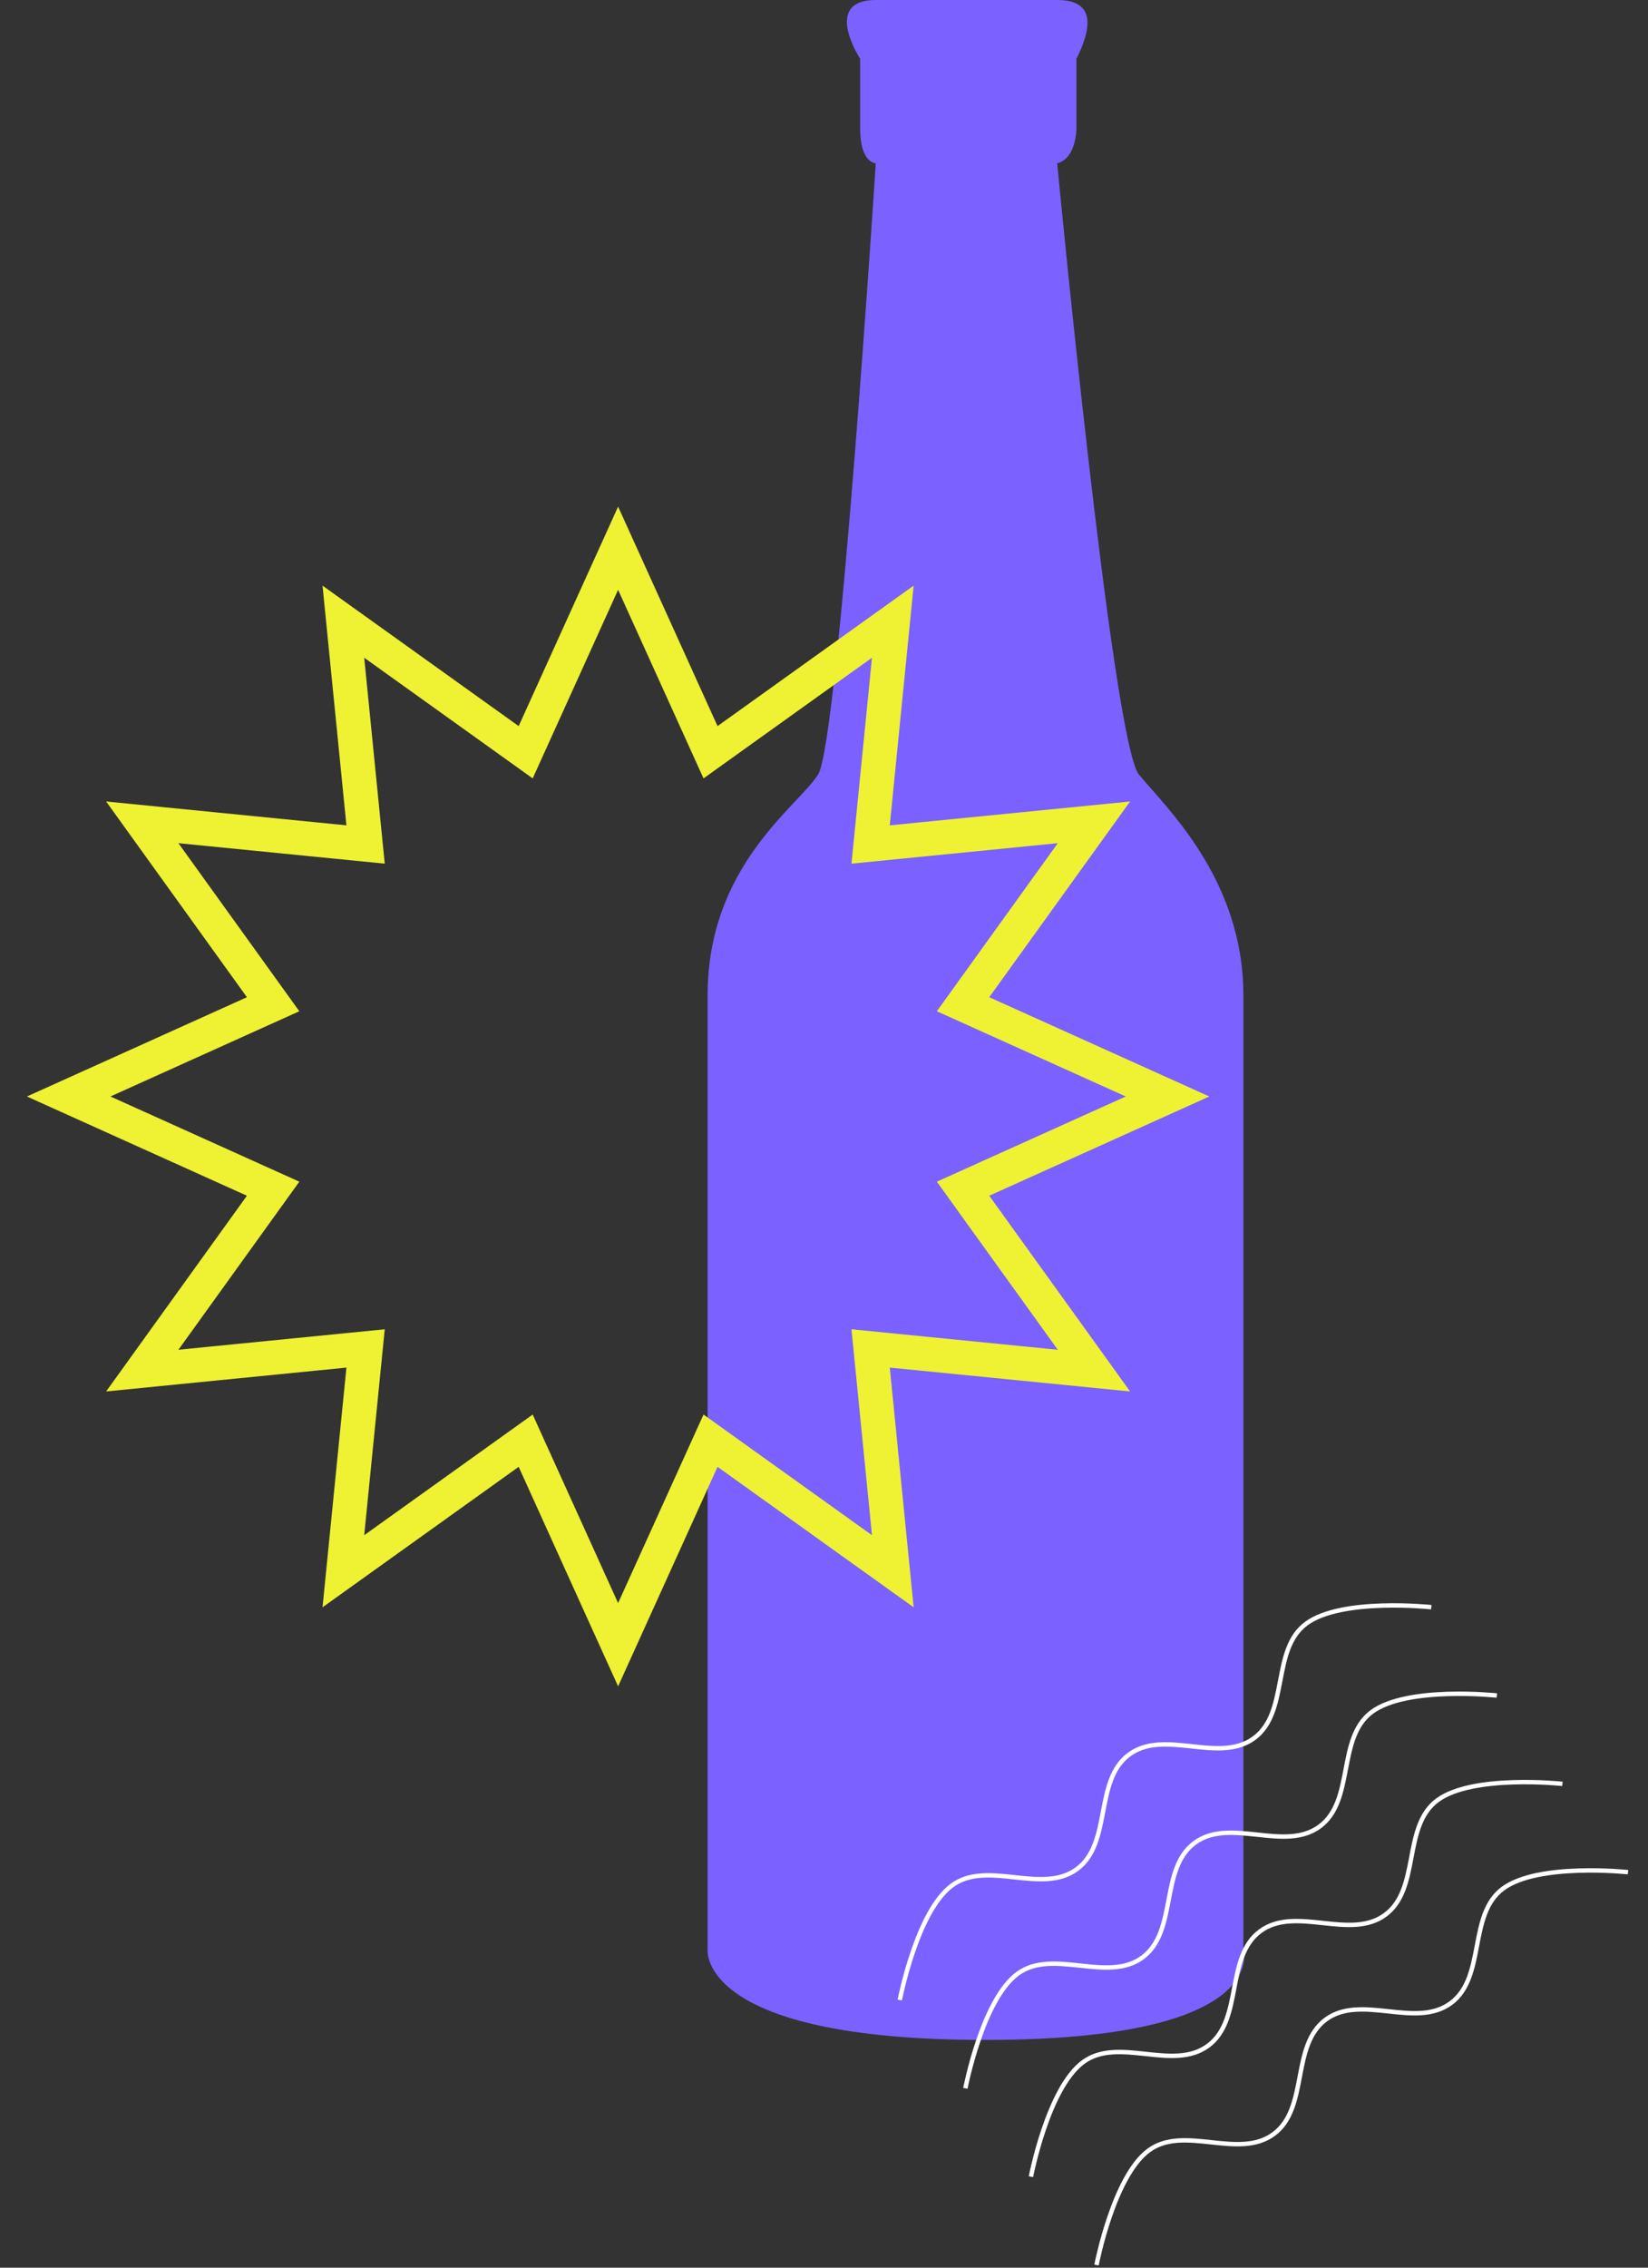 <svg width="48" height="66" viewBox="0 0 48 66" fill="none" xmlns="http://www.w3.org/2000/svg">
<rect x="0" y="0" width="48" height="66" fill="#333333" stroke="none"/>
<path d="M30.792 2.63926e-06H25.508C23.934 2.63926e-06 25.053 1.712 25.053 1.712V3.739C25.053 4.753 25.508 4.753 25.508 4.753C25.508 4.753 24.424 21.596 23.829 22.54C23.234 23.483 20.61 25.195 20.61 28.97L20.61 56.751C20.61 56.751 20.33 59.372 28.692 59.372C37.055 59.372 36.215 56.751 36.215 56.751V28.97C36.215 25.58 33.941 23.483 33.171 22.54C32.401 21.596 30.792 4.753 30.792 4.753C31.352 4.613 31.352 3.739 31.352 3.739V1.712C31.982 0.454 31.632 8.57761e-06 30.792 2.63926e-06Z" fill="#7B61FF"/>
<path d="M18.003 15.956L20.695 21.894L26.004 18.094L25.358 24.579L31.862 23.934L28.05 29.228L34.006 31.913L28.05 34.597L31.862 39.891L25.358 39.246L26.004 45.731L20.695 41.931L18.003 47.869L15.311 41.931L10.001 45.731L10.648 39.246L4.144 39.891L7.955 34.597L2 31.913L7.955 29.228L4.144 23.934L10.648 24.579L10.001 18.094L15.311 21.894L18.003 15.956Z" stroke="#EEF233"/>
<path d="M26.208 58.21L26.271 58.221L26.271 58.221L26.271 58.22L26.272 58.215C26.273 58.21 26.275 58.203 26.276 58.193C26.28 58.174 26.286 58.147 26.294 58.111C26.309 58.039 26.332 57.937 26.363 57.811C26.425 57.559 26.518 57.215 26.643 56.848C26.768 56.481 26.924 56.091 27.112 55.748C27.301 55.403 27.519 55.109 27.765 54.928C28.255 54.566 28.88 54.63 29.54 54.701L29.553 54.703C30.196 54.772 30.872 54.845 31.406 54.45C31.94 54.056 32.067 53.39 32.188 52.756L32.191 52.744C32.315 52.093 32.435 51.478 32.925 51.117C33.415 50.755 34.04 50.819 34.7 50.89L34.713 50.892C35.356 50.961 36.032 51.034 36.566 50.639C37.1 50.245 37.227 49.579 37.348 48.945L37.351 48.932C37.475 48.282 37.595 47.667 38.085 47.305C38.331 47.124 38.676 47.002 39.062 46.922C39.447 46.843 39.866 46.807 40.254 46.795C40.643 46.783 41 46.794 41.26 46.809C41.389 46.816 41.495 46.824 41.568 46.83C41.604 46.833 41.633 46.836 41.652 46.838C41.661 46.839 41.669 46.839 41.673 46.84L41.679 46.84L41.681 46.84L41.688 46.777L41.695 46.719C41.695 46.713 41.695 46.713 41.695 46.713L41.695 46.713L41.693 46.713L41.687 46.712C41.682 46.712 41.675 46.711 41.665 46.71C41.645 46.708 41.617 46.706 41.58 46.702C41.505 46.696 41.399 46.688 41.268 46.681C41.005 46.666 40.644 46.654 40.251 46.667C39.858 46.679 39.431 46.715 39.037 46.797C38.643 46.878 38.277 47.005 38.009 47.203C37.475 47.597 37.347 48.263 37.227 48.897L37.224 48.909C37.1 49.559 36.98 50.175 36.49 50.536C36 50.898 35.374 50.834 34.715 50.763L34.702 50.761C34.059 50.692 33.383 50.619 32.849 51.014C32.315 51.408 32.187 52.074 32.066 52.708L32.064 52.72C31.94 53.37 31.819 53.986 31.33 54.348C30.84 54.709 30.214 54.645 29.555 54.574L29.542 54.572C28.898 54.503 28.223 54.43 27.689 54.825C27.421 55.023 27.192 55.335 26.999 55.687C26.806 56.039 26.647 56.436 26.521 56.807C26.395 57.179 26.3 57.526 26.238 57.781C26.207 57.908 26.183 58.012 26.168 58.085C26.16 58.121 26.154 58.149 26.15 58.169C26.148 58.178 26.147 58.186 26.146 58.191L26.145 58.196L26.145 58.198C26.145 58.198 26.144 58.198 26.208 58.21Z" fill="white"/>
<path d="M28.118 60.781L28.181 60.792L28.181 60.792L28.181 60.791L28.182 60.785C28.183 60.781 28.184 60.773 28.186 60.764C28.19 60.745 28.196 60.718 28.204 60.682C28.219 60.61 28.242 60.508 28.273 60.382C28.335 60.13 28.428 59.786 28.553 59.419C28.678 59.051 28.834 58.662 29.022 58.319C29.211 57.974 29.429 57.68 29.675 57.498C30.165 57.137 30.79 57.201 31.45 57.272L31.463 57.273C32.106 57.343 32.782 57.416 33.316 57.021C33.85 56.627 33.977 55.961 34.098 55.327L34.1 55.315C34.224 54.664 34.345 54.049 34.835 53.687C35.325 53.326 35.95 53.39 36.61 53.461L36.623 53.462C37.266 53.532 37.942 53.605 38.476 53.21C39.01 52.816 39.137 52.15 39.258 51.516L39.261 51.504C39.385 50.853 39.505 50.238 39.995 49.876C40.241 49.695 40.586 49.572 40.972 49.493C41.356 49.414 41.776 49.378 42.164 49.366C42.553 49.354 42.91 49.365 43.169 49.38C43.299 49.387 43.405 49.395 43.478 49.401C43.514 49.404 43.542 49.407 43.562 49.408C43.571 49.41 43.578 49.41 43.583 49.411L43.589 49.411L43.59 49.411L43.598 49.348C43.605 49.284 43.605 49.284 43.605 49.284L43.605 49.284L43.603 49.284L43.597 49.283C43.592 49.283 43.585 49.282 43.575 49.281C43.555 49.279 43.526 49.276 43.489 49.273C43.415 49.267 43.309 49.259 43.178 49.252C42.915 49.237 42.554 49.225 42.161 49.238C41.768 49.25 41.341 49.286 40.947 49.368C40.553 49.449 40.187 49.576 39.919 49.774C39.385 50.168 39.257 50.834 39.136 51.468L39.134 51.48C39.01 52.13 38.889 52.746 38.4 53.107C37.91 53.469 37.284 53.405 36.624 53.334L36.612 53.332C35.968 53.263 35.293 53.19 34.758 53.585C34.224 53.979 34.097 54.645 33.976 55.279L33.974 55.291C33.85 55.941 33.729 56.557 33.239 56.919C32.75 57.28 32.124 57.216 31.464 57.145L31.451 57.143C30.808 57.074 30.133 57.001 29.598 57.396C29.331 57.594 29.102 57.906 28.909 58.258C28.716 58.61 28.557 59.007 28.431 59.378C28.304 59.75 28.21 60.097 28.148 60.352C28.117 60.479 28.093 60.583 28.078 60.656C28.07 60.692 28.064 60.72 28.06 60.739C28.058 60.749 28.057 60.757 28.056 60.762L28.055 60.767L28.054 60.769L28.054 60.769C28.054 60.769 28.054 60.769 28.118 60.781Z" fill="white"/>
<path d="M30.091 63.363L30.027 63.352C29.964 63.34 29.964 63.34 29.964 63.34L29.964 63.34L29.965 63.338L29.966 63.333C29.967 63.328 29.968 63.32 29.97 63.31C29.974 63.291 29.98 63.263 29.988 63.227C30.003 63.154 30.026 63.05 30.058 62.923C30.12 62.668 30.214 62.321 30.341 61.949C30.467 61.578 30.626 61.181 30.819 60.829C31.012 60.477 31.241 60.164 31.508 59.967C32.042 59.572 32.718 59.645 33.361 59.714L33.374 59.716C34.034 59.787 34.66 59.851 35.149 59.489C35.639 59.128 35.76 58.512 35.884 57.862L35.886 57.849C36.007 57.216 36.134 56.55 36.668 56.156C37.203 55.761 37.878 55.834 38.521 55.903L38.534 55.905C39.194 55.976 39.82 56.04 40.309 55.678C40.799 55.317 40.92 54.701 41.044 54.051L41.046 54.038C41.167 53.405 41.294 52.739 41.828 52.345C42.096 52.147 42.463 52.02 42.856 51.938C43.251 51.857 43.678 51.821 44.071 51.809C44.464 51.796 44.825 51.808 45.087 51.823C45.219 51.83 45.325 51.838 45.399 51.844C45.436 51.847 45.465 51.85 45.485 51.852C45.495 51.853 45.502 51.854 45.507 51.854L45.513 51.855L45.515 51.855C45.515 51.855 45.515 51.855 45.508 51.919L45.5 51.982L45.5 51.982L45.499 51.982L45.493 51.982L45.49 51.981L45.483 51.98C45.479 51.98 45.476 51.98 45.471 51.98C45.452 51.978 45.424 51.975 45.388 51.972C45.315 51.966 45.209 51.958 45.079 51.95C44.82 51.936 44.463 51.925 44.074 51.937C43.685 51.949 43.266 51.985 42.882 52.064C42.496 52.143 42.151 52.266 41.905 52.447C41.415 52.809 41.294 53.424 41.17 54.074L41.168 54.087C41.047 54.721 40.92 55.387 40.386 55.781C39.852 56.176 39.176 56.103 38.533 56.033L38.52 56.032C37.86 55.961 37.234 55.897 36.745 56.258C36.255 56.62 36.134 57.235 36.01 57.885L36.008 57.898C35.887 58.532 35.76 59.198 35.226 59.592C34.691 59.987 34.016 59.914 33.373 59.844L33.36 59.843C32.7 59.772 32.074 59.708 31.585 60.069C31.339 60.251 31.121 60.545 30.932 60.889C30.744 61.233 30.587 61.622 30.463 61.99C30.338 62.357 30.245 62.7 30.183 62.953C30.152 63.078 30.129 63.181 30.113 63.253C30.106 63.288 30.1 63.316 30.096 63.335C30.094 63.344 30.093 63.352 30.092 63.356L30.091 63.362L30.091 63.363Z" fill="white"/>
<path d="M31.937 65.923L32.001 65.934L32.001 65.933L32.002 65.927C32.003 65.922 32.004 65.915 32.006 65.906C32.01 65.887 32.016 65.859 32.023 65.824C32.039 65.752 32.062 65.649 32.093 65.523C32.154 65.271 32.248 64.928 32.372 64.561C32.497 64.193 32.654 63.804 32.842 63.46C33.031 63.116 33.248 62.822 33.494 62.64C33.984 62.279 34.61 62.343 35.27 62.414L35.282 62.415C35.925 62.485 36.601 62.557 37.136 62.163C37.67 61.769 37.797 61.103 37.918 60.469L37.92 60.456C38.044 59.806 38.165 59.191 38.654 58.829C39.144 58.468 39.77 58.532 40.43 58.603L40.443 58.604C41.086 58.674 41.761 58.746 42.296 58.352C42.83 57.957 42.957 57.292 43.078 56.658L43.08 56.645C43.204 55.995 43.325 55.38 43.815 55.018C44.061 54.837 44.406 54.714 44.792 54.635C45.176 54.556 45.595 54.52 45.984 54.508C46.373 54.495 46.729 54.507 46.989 54.521C47.119 54.529 47.224 54.537 47.297 54.543C47.334 54.546 47.362 54.548 47.381 54.55C47.391 54.551 47.398 54.552 47.403 54.553L47.408 54.553L47.41 54.553L47.41 54.553L47.418 54.489C47.425 54.426 47.425 54.426 47.425 54.426L47.424 54.426L47.423 54.426L47.417 54.425C47.412 54.425 47.404 54.424 47.395 54.423C47.375 54.421 47.346 54.418 47.309 54.415C47.235 54.409 47.128 54.401 46.997 54.393C46.735 54.379 46.374 54.367 45.981 54.38C45.588 54.392 45.161 54.428 44.766 54.509C44.373 54.59 44.006 54.718 43.738 54.915C43.204 55.31 43.077 55.976 42.956 56.609L42.954 56.622C42.83 57.272 42.709 57.888 42.219 58.249C41.73 58.611 41.104 58.547 40.444 58.475L40.431 58.474C39.788 58.405 39.112 58.332 38.578 58.727C38.044 59.121 37.917 59.787 37.796 60.42L37.794 60.433C37.67 61.083 37.549 61.699 37.059 62.06C36.569 62.422 35.944 62.358 35.284 62.287L35.271 62.285C34.628 62.216 33.952 62.143 33.418 62.538C33.15 62.735 32.921 63.048 32.729 63.4C32.536 63.752 32.377 64.149 32.251 64.52C32.124 64.892 32.03 65.239 31.968 65.494C31.936 65.621 31.913 65.725 31.897 65.797C31.89 65.834 31.884 65.862 31.88 65.881C31.878 65.891 31.877 65.898 31.875 65.903L31.874 65.909L31.874 65.91L31.874 65.911C31.874 65.911 31.874 65.911 31.937 65.923Z" fill="white"/>
</svg>
